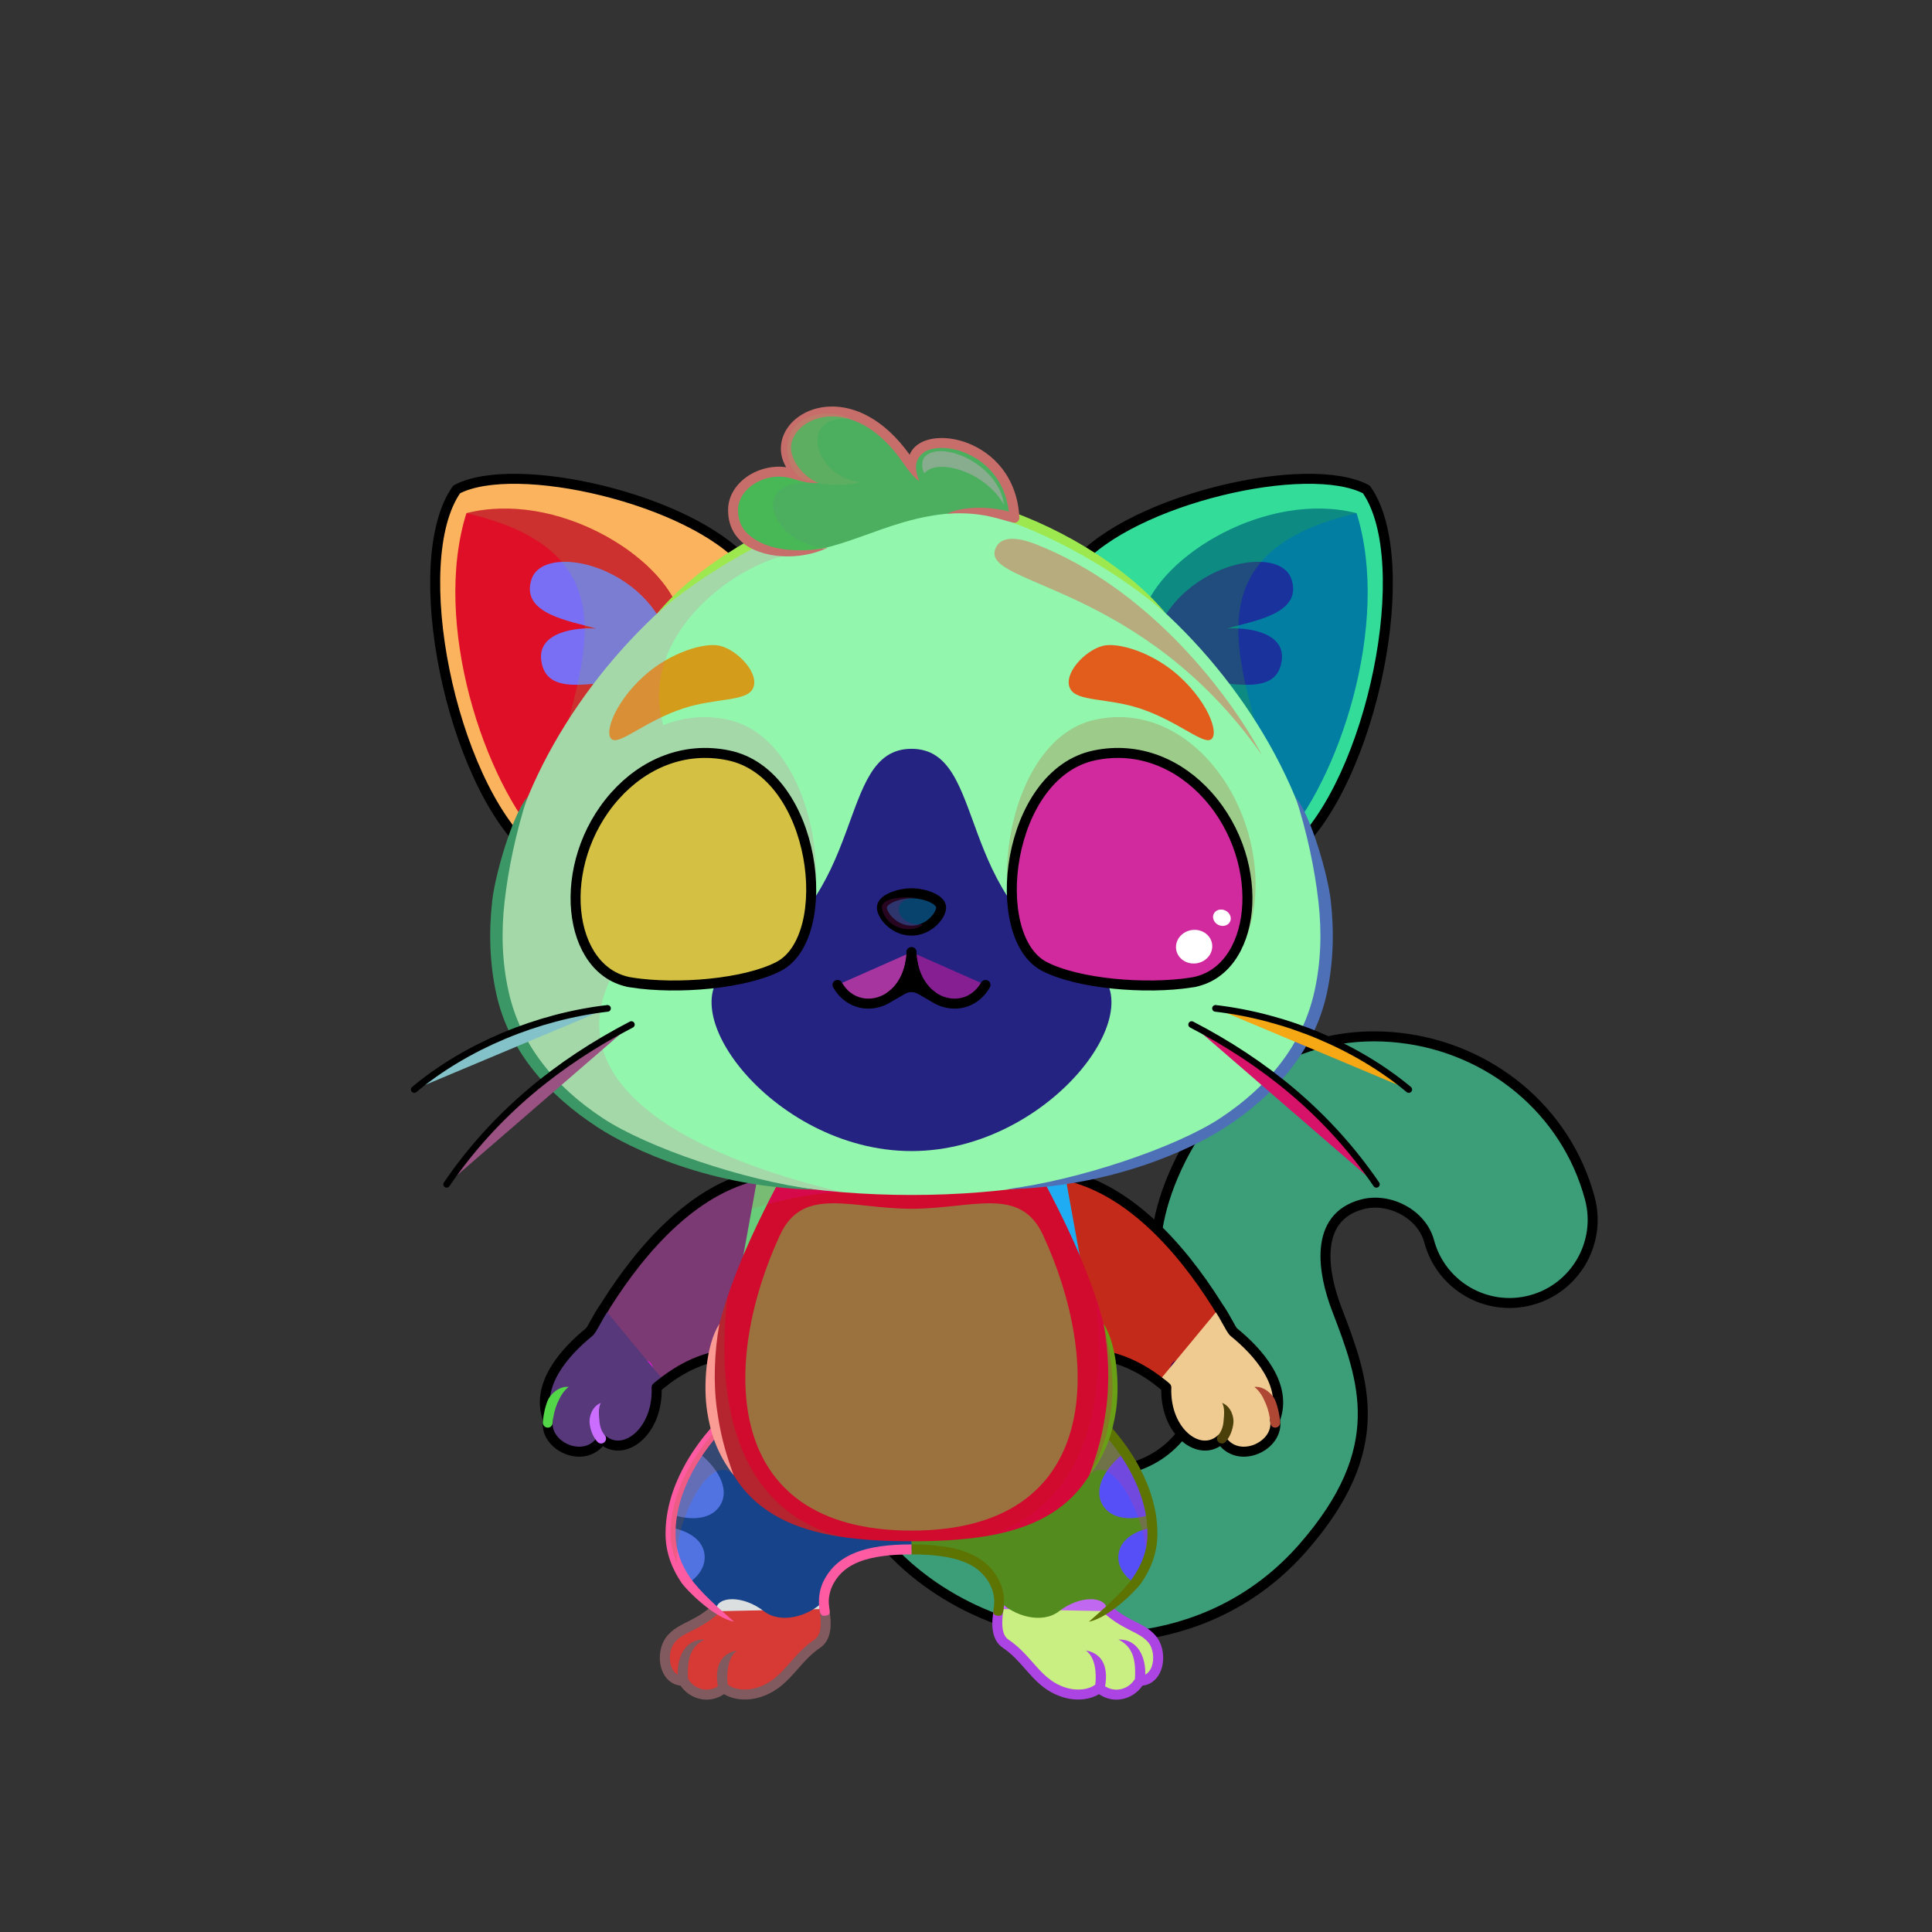 <?xml version="1.0" encoding="UTF-8"?><!DOCTYPE svg PUBLIC "-//W3C//DTD SVG 1.1//EN" "http://www.w3.org/Graphics/SVG/1.1/DTD/svg11.dtd"><!-- Creator: CorelDRAW X7 --><svg xmlns="http://www.w3.org/2000/svg" xmlns:xlink="http://www.w3.org/1999/xlink" xml:space="preserve" width="290mm" height="290mm" version="1.1" style="shape-rendering:geometricPrecision; text-rendering:geometricPrecision; image-rendering:optimizeQuality; fill-rule:evenodd; clip-rule:evenodd" viewBox="0 0 29000 29000">
 <rect x="0" y="0" width="29000" height="29000" fill="#333333" stroke="none"/>
 <defs>
  <style type="text/css">
   <![CDATA[
    .str1 {stroke:black;stroke-width:150}
    .str2 {stroke:black;stroke-width:100;stroke-linecap:round;stroke-linejoin:round}
    .str0 {stroke:black;stroke-width:150;stroke-linecap:round;stroke-linejoin:round}
    .fil4 {fill:none}
    .fil30 {fill:black}
    .fil5 {fill:#FEFEFE}
    .fil40 {fill:#FFF3E6}
    .fil3 {fill:white}
    .fil6 {fill:black;fill-rule:nonzero}
    .fil24 {fill:black;fill-opacity:0.2}
    .fil1 {fill:#996633;fill-opacity:0.2}
    .fil39 {fill:black;fill-opacity:0.302}
    .fil9 {fill:white;fill-opacity:0.302}
    .fil29 {fill:white;fill-opacity:0.4}
    .fil32 {fill:black;fill-opacity:0.502}
    .fil41 {fill:white;fill-opacity:0.502}
    .fil2 {fill:url(#id0)}
    .fil26 {fill:url(#id1)}
    .fil27 {fill:url(#id2)}
    .fil11 {fill:url(#id3)}
    .fil8 {fill:url(#id4)}
    .fil28 {fill:url(#id5)}
    .fil17 {fill:url(#id6)}
    .fil13 {fill:url(#id7)}
    .fil15 {fill:url(#id8)}
    .fil37 {fill:url(#id9)}
    .fil34 {fill:url(#id10)}
    .fil33 {fill:url(#id11)}
    .fil36 {fill:url(#id12)}
    .fil10 {fill:url(#id13)}
    .fil7 {fill:url(#id14)}
    .fil19 {fill:url(#id15)}
    .fil23 {fill:url(#id16)}
    .fil22 {fill:url(#id17)}
    .fil14 {fill:url(#id18)}
    .fil38 {fill:url(#id19)}
    .fil25 {fill:url(#id20)}
    .fil0 {fill:url(#id21)}
    .fil35 {fill:url(#id22)}
    .fil31 {fill:url(#id23)}
    .fil20 {fill:url(#id24)}
    .fil12 {fill:url(#id25)}
    .fil21 {fill:url(#id26)}
    .fil18 {fill:url(#id27)}
    .fil16 {fill:url(#id28)}
   ]]>
  </style>
  <linearGradient id="id0" gradientUnits="userSpaceOnUse" x1="18737.9" y1="22990" x2="19411.6" y2="15676.2">
   <stop offset="0" style="stop-opacity:1; stop-color:#F2B672"/>
   <stop offset="0.502" style="stop-opacity:1; stop-color:#FFC482"/>
   <stop offset="1" style="stop-opacity:1; stop-color:#FFE5BD"/>
  </linearGradient>
  <linearGradient id="id1" gradientUnits="userSpaceOnUse" x1="10717.3" y1="9679.52" x2="9750.48" y2="11113.5">
   <stop offset="0" style="stop-opacity:1; stop-color:#E8A860"/>
   <stop offset="1" style="stop-opacity:1; stop-color:#C9883E"/>
  </linearGradient>
  <linearGradient id="id2" gradientUnits="userSpaceOnUse" xlink:href="#id1" x1="17613.4" y1="9679.52" x2="16646.6" y2="11113.5">
  </linearGradient>
  <linearGradient id="id3" gradientUnits="userSpaceOnUse" x1="10464.4" y1="21802.8" x2="10464.4" y2="23765">
   <stop offset="0" style="stop-opacity:1; stop-color:#FFC482"/>
   <stop offset="0.38" style="stop-opacity:1; stop-color:#FFC482"/>
   <stop offset="1" style="stop-opacity:1; stop-color:#D99A53"/>
  </linearGradient>
  <linearGradient id="id4" gradientUnits="userSpaceOnUse" x1="16899.5" y1="23765" x2="16899.5" y2="21802.8">
   <stop offset="0" style="stop-opacity:1; stop-color:#FFC482"/>
   <stop offset="0.38" style="stop-opacity:1; stop-color:#FFC482"/>
   <stop offset="1" style="stop-opacity:1; stop-color:#FFE5BD"/>
  </linearGradient>
  <linearGradient id="id5" gradientUnits="userSpaceOnUse" x1="13681.9" y1="11239.8" x2="13681.9" y2="17278">
   <stop offset="0" style="stop-opacity:1; stop-color:#FEFEFE"/>
   <stop offset="0.6" style="stop-opacity:1; stop-color:#FEFEFE"/>
   <stop offset="1" style="stop-opacity:1; stop-color:#F2F2F2"/>
  </linearGradient>
  <linearGradient id="id6" gradientUnits="userSpaceOnUse" x1="13681.9" y1="22974.9" x2="13681.9" y2="18061.8">
   <stop offset="0" style="stop-opacity:1; stop-color:white"/>
   <stop offset="0.769" style="stop-opacity:1; stop-color:white"/>
   <stop offset="1" style="stop-opacity:1; stop-color:#F2F2F2"/>
  </linearGradient>
  <linearGradient id="id7" gradientUnits="userSpaceOnUse" x1="16995.1" y1="19692.6" x2="17513.9" y2="17815.1">
   <stop offset="0" style="stop-opacity:1; stop-color:#FFC482"/>
   <stop offset="0.451" style="stop-opacity:1; stop-color:#FFC482"/>
   <stop offset="1" style="stop-opacity:1; stop-color:#FFE5BD"/>
  </linearGradient>
  <linearGradient id="id8" gradientUnits="userSpaceOnUse" x1="10276.2" y1="19700.2" x2="9942.49" y2="17807.5">
   <stop offset="0" style="stop-opacity:1; stop-color:#FFC482"/>
   <stop offset="0.451" style="stop-opacity:1; stop-color:#FFC482"/>
   <stop offset="1" style="stop-opacity:1; stop-color:#D99A53"/>
  </linearGradient>
  <linearGradient id="id9" gradientUnits="userSpaceOnUse" x1="16936" y1="11862.3" x2="16420.2" y2="14045.7">
   <stop offset="0" style="stop-opacity:1; stop-color:black"/>
   <stop offset="1" style="stop-opacity:1; stop-color:#64008F"/>
  </linearGradient>
  <linearGradient id="id10" gradientUnits="userSpaceOnUse" xlink:href="#id9" x1="10427.9" y1="11862.3" x2="10943.7" y2="14045.7">
  </linearGradient>
  <linearGradient id="id11" gradientUnits="userSpaceOnUse" x1="8949" y1="13980.1" x2="12063" y2="13980.1">
   <stop offset="0" style="stop-opacity:1; stop-color:#A71FF0"/>
   <stop offset="0.502" style="stop-opacity:1; stop-color:#DEBDFF"/>
   <stop offset="1" style="stop-opacity:1; stop-color:#A71FF0"/>
  </linearGradient>
  <linearGradient id="id12" gradientUnits="userSpaceOnUse" xlink:href="#id11" x1="15300.9" y1="13980.1" x2="18414.9" y2="13980.1">
  </linearGradient>
  <linearGradient id="id13" gradientUnits="userSpaceOnUse" x1="11873.5" y1="24284.1" x2="11873.5" y2="21188.2">
   <stop offset="0" style="stop-opacity:1; stop-color:#F2E4B5"/>
   <stop offset="0.431" style="stop-opacity:1; stop-color:#FFF3E3"/>
   <stop offset="1" style="stop-opacity:1; stop-color:#FFF3E2"/>
  </linearGradient>
  <linearGradient id="id14" gradientUnits="userSpaceOnUse" xlink:href="#id13" x1="15490.3" y1="24284.1" x2="15490.3" y2="21188.2">
  </linearGradient>
  <linearGradient id="id15" gradientUnits="userSpaceOnUse" x1="20225" y1="8476.92" x2="17466.7" y2="11833.6">
   <stop offset="0" style="stop-opacity:1; stop-color:#F5E2E2"/>
   <stop offset="1" style="stop-opacity:1; stop-color:#C49D9D"/>
  </linearGradient>
  <linearGradient id="id16" gradientUnits="userSpaceOnUse" x1="8386.29" y1="8684.25" x2="9691.43" y2="10027.3">
   <stop offset="0" style="stop-opacity:1; stop-color:#E4BBB9"/>
   <stop offset="1" style="stop-opacity:1; stop-color:#B88383"/>
  </linearGradient>
  <linearGradient id="id17" gradientUnits="userSpaceOnUse" xlink:href="#id15" x1="7138.86" y1="8476.92" x2="9897.18" y2="11833.6">
  </linearGradient>
  <linearGradient id="id18" gradientUnits="userSpaceOnUse" x1="11008.4" y1="17848.8" x2="10718.4" y2="20797.1">
   <stop offset="0" style="stop-opacity:1; stop-color:#F1DFA5"/>
   <stop offset="0.22" style="stop-opacity:1; stop-color:#FDF0C2"/>
   <stop offset="0.749" style="stop-opacity:1; stop-color:#FDF0C4"/>
   <stop offset="1" style="stop-opacity:1; stop-color:#FEF1D3"/>
  </linearGradient>
  <linearGradient id="id19" gradientUnits="userSpaceOnUse" x1="13681.9" y1="13407.9" x2="13681.9" y2="13968.6">
   <stop offset="0" style="stop-opacity:1; stop-color:#FFCCCC"/>
   <stop offset="1" style="stop-opacity:1; stop-color:#DB9092"/>
  </linearGradient>
  <linearGradient id="id20" gradientUnits="userSpaceOnUse" x1="14586.3" y1="17193.1" x2="12777.6" y2="8228.46">
   <stop offset="0" style="stop-opacity:1; stop-color:#F7E6AF"/>
   <stop offset="0.271" style="stop-opacity:1; stop-color:#FDF0C4"/>
   <stop offset="1" style="stop-opacity:1; stop-color:#FFF3E7"/>
  </linearGradient>
  <linearGradient id="id21" gradientUnits="userSpaceOnUse" x1="18982.8" y1="23988.4" x2="17401.1" y2="16148.7">
   <stop offset="0" style="stop-opacity:1; stop-color:#FEF1C7"/>
   <stop offset="1" style="stop-opacity:1; stop-color:#FFF3E7"/>
  </linearGradient>
  <linearGradient id="id22" gradientUnits="userSpaceOnUse" x1="16589.9" y1="14678.7" x2="17322" y2="11415.5">
   <stop offset="0" style="stop-opacity:1; stop-color:#A71FF0"/>
   <stop offset="1" style="stop-opacity:1; stop-color:black"/>
  </linearGradient>
  <linearGradient id="id23" gradientUnits="userSpaceOnUse" xlink:href="#id22" x1="10774" y1="14678.7" x2="10041.9" y2="11415.5">
  </linearGradient>
  <linearGradient id="id24" gradientUnits="userSpaceOnUse" xlink:href="#id16" x1="18977.6" y1="8684.25" x2="17672.5" y2="10027.3">
  </linearGradient>
  <linearGradient id="id25" gradientUnits="userSpaceOnUse" xlink:href="#id18" x1="16500.4" y1="17708.7" x2="16500.4" y2="20937.2">
  </linearGradient>
  <linearGradient id="id26" gradientUnits="userSpaceOnUse" x1="9812.11" y1="11514.3" x2="7919.25" y2="8448.15">
   <stop offset="0" style="stop-opacity:1; stop-color:#F2E0A4"/>
   <stop offset="1" style="stop-opacity:1; stop-color:#FFF3E6"/>
  </linearGradient>
  <linearGradient id="id27" gradientUnits="userSpaceOnUse" xlink:href="#id26" x1="17551.8" y1="11514.3" x2="19444.6" y2="8448.15">
  </linearGradient>
  <linearGradient id="id28" gradientUnits="userSpaceOnUse" x1="13681.9" y1="17517.1" x2="13681.9" y2="23134.9">
   <stop offset="0" style="stop-opacity:1; stop-color:#F0DEA3"/>
   <stop offset="0.188" style="stop-opacity:1; stop-color:#FDF0C3"/>
   <stop offset="0.478" style="stop-opacity:1; stop-color:#FDF0C3"/>
   <stop offset="1" style="stop-opacity:1; stop-color:#FFF3E4"/>
  </linearGradient>
 </defs>
 <g id="Tail">
  <path class="fil0" d="M12493 21526c-108,-680 356,-1318 1035,-1426 680,-108 1318,356 1426,1035 72,449 615,757 1013,871 277,80 569,104 842,61 324,-52 634,-203 873,-476 315,-359 185,-698 48,-1055 -333,-871 -681,-1781 -6,-3132 633,-1266 1884,-1986 3288,-1826 1347,153 2497,1082 2852,2410 178,666 -218,1350 -884,1528 -666,178 -1350,-218 -1528,-884 -111,-412 -602,-663 -1007,-554 -739,197 -584,1038 -381,1569 411,1074 801,2092 -507,3585 -654,747 -1490,1157 -2357,1296 -1260,201 -2607,-168 -3570,-1011 -591,-519 -1010,-1199 -1137,-1991z" style="fill:#a05926"/>
  <path class="fil1" d="M20421 21621c-85,483 -336,1008 -864,1611 -654,747 -1490,1157 -2357,1296 -1260,201 -2607,-168 -3570,-1011 -478,-419 -843,-945 -1033,-1549l521 -490c304,-16 607,-31 911,-46 918,2669 4678,3207 6392,189z" style="fill:#d8972e"/>
  <path class="fil2" d="M20224 15581c254,-32 518,-34 788,-3 196,22 388,61 574,115 -86,612 -248,1468 -799,1408 -532,-57 -594,-890 -563,-1520zm-2123 1222c287,-369 637,-666 1033,-877 351,496 755,1166 339,1487 -394,304 -961,-160 -1372,-610zm-763 2098c0,-399 85,-838 311,-1338 576,230 1428,601 1230,1139 -177,483 -945,370 -1541,199zm-716 3185c63,-3 125,-10 187,-19 324,-52 634,-203 873,-476 35,-40 65,-80 90,-119 348,507 783,1223 346,1546 -470,349 -1157,-368 -1554,-870 19,-21 38,-42 58,-62z" style="fill:#6cc213"/>
  <path class="fil3" d="M23232 16766c290,349 509,761 632,1222 178,666 -218,1350 -884,1528 -666,178 -1350,-218 -1528,-884 29,-336 -20,-792 208,-953 475,-334 678,146 766,-601 50,-420 502,-500 806,-312z" style="fill:#836218"/>
  <path class="fil1" d="M23852 18675c-20,64 -45,127 -75,187 20,-67 45,-129 75,-187zm-75 188c-154,311 -436,557 -797,653 -666,178 -1350,-218 -1528,-884 -111,-412 -602,-663 -1007,-554 -372,99 -517,362 -544,666l0 0c-70,-634 533,-1204 1070,-1107 893,163 894,897 1378,1194 482,295 900,330 1428,32z" style="fill:#04fa84"/>
  <path class="fil4 str0" d="M12493 21526c-108,-680 356,-1318 1035,-1426 680,-108 1318,356 1426,1035 72,449 615,757 1013,871 277,80 569,104 842,61 324,-52 634,-203 873,-476 315,-359 185,-698 48,-1055 -333,-871 -681,-1781 -6,-3132 633,-1266 1884,-1986 3288,-1826 1347,153 2497,1082 2852,2410 178,666 -218,1350 -884,1528 -666,178 -1350,-218 -1528,-884 -111,-412 -602,-663 -1007,-554 -739,197 -584,1038 -381,1569 411,1074 801,2092 -507,3585 -654,747 -1490,1157 -2357,1296 -1260,201 -2607,-168 -3570,-1011 -591,-519 -1010,-1199 -1137,-1991z" style="fill:#3c9d79"/>
 </g>
 <g id="RightFoot">
  <path class="fil5" d="M17107 25230c-124,214 -404,285 -611,106 -71,70 -277,145 -526,65 -410,-131 -508,-461 -851,-710 -221,-159 -124,-477 -114,-668 364,340 783,-165 1076,-248 374,-102 737,158 534,413 199,95 520,237 673,411 169,192 121,631 -181,631z" style="fill:#c168f0"/>
  <path class="fil1" d="M17107 25230c-124,214 -404,285 -611,106 -71,70 -277,145 -526,65 -410,-131 -518,-492 -872,-726 -156,-103 -135,-387 -103,-573 18,-14 37,-27 56,-38 -60,533 1445,1528 1433,860 214,342 596,186 545,-150 127,134 271,-14 143,-274 182,62 215,288 209,441 -17,153 -106,289 -274,289z" style="fill:#f74455"/>
  <path class="fil4" d="M16655 24186c278,231 480,239 633,413 169,192 121,631 -181,631 -124,214 -404,285 -611,106 -71,70 -277,145 -526,65 -410,-131 -520,-489 -872,-726 -156,-105 -138,-331 -109,-524" style="fill:#c9ee82"/>
  <path class="fil6" d="M16703 24128c-31,-26 -78,-22 -105,10 -27,31 -22,79 9,105 144,120 266,182 373,236 100,50 184,92 252,169 81,92 97,256 55,370 -18,49 -49,94 -96,118 7,-269 -115,-534 -402,-526 186,95 268,253 247,592 -49,79 -127,137 -220,155 -79,15 -160,-2 -228,-45 38,-218 10,-484 -289,-538 139,98 163,330 142,511 -32,29 -98,60 -189,72 -75,9 -164,4 -260,-27 -221,-71 -352,-219 -489,-375 -104,-118 -211,-239 -363,-342 -57,-38 -82,-102 -91,-176 -11,-85 -1,-183 13,-274 15,-98 -130,-119 -144,-22 -16,102 -31,212 -18,314 14,114 57,216 157,282 136,92 236,206 333,317 151,171 295,335 557,419 119,38 230,44 323,32 93,-11 171,-41 226,-75 103,70 225,98 348,74 125,-24 233,-98 305,-202 136,-15 232,-107 279,-232 61,-166 34,-387 -84,-521 -86,-98 -183,-147 -296,-204 -100,-50 -214,-108 -345,-217z" style="fill:#ab44e2"/>
 </g>
 <g id="RightLeg">
  <path class="fil7" d="M13682 23259c428,0 1377,183 1321,776 215,222 637,350 896,149 312,-243 712,-232 720,-12 370,-265 678,-701 680,-1146 2,-860 -666,-1598 -969,-1838 -621,860 -1470,1269 -2648,1328l0 743z" style="fill:#538b1f"/>
  <path class="fil8" d="M17274 22734c-58,-349 -215,-669 -392,-931 -283,218 -475,535 -335,781 127,222 427,249 727,150zm-244 1031c162,-222 268,-479 269,-739 0,-32 -1,-65 -3,-97 -262,48 -477,178 -506,396 -24,176 76,328 240,440z" style="fill:#564ff8"/>
  <path class="fil9" d="M17192 23490c67,-148 106,-305 107,-464 2,-775 -541,-1451 -869,-1752l-157 727c26,48 52,95 79,143 387,-413 947,879 840,1346z" style="fill:#b43ea4"/>
  <path class="fil6" d="M14990 24254c62,5 73,-66 79,-154 8,-118 -4,-261 -94,-417 0,-1 -1,-3 -2,-4 -100,-171 -247,-296 -460,-378 -208,-80 -478,-119 -831,-119l0 150c335,0 588,36 777,108 180,69 302,173 385,314 0,2 1,3 2,4 67,116 86,244 75,332 -9,68 -10,89 -11,105 -4,48 44,56 80,59zm1296 -3006c175,140 477,451 691,859 144,272 248,587 247,919 -1,245 -87,464 -218,653 -154,223 -454,481 -660,663 306,-60 713,-477 783,-578 147,-211 244,-458 244,-738 2,-360 -110,-698 -263,-989 -227,-430 -547,-760 -734,-907l-46 58 -44 60 0 0z" style="fill:#5d7402"/>
 </g>
 <g id="LeftFoot">
  <path class="fil5" d="M10257 25230c124,214 404,285 611,106 71,70 277,145 526,65 410,-131 508,-461 851,-710 221,-159 124,-477 114,-668 -364,340 -783,-165 -1076,-248 -374,-102 -737,158 -535,413 -198,95 -519,237 -672,411 -169,192 -121,631 181,631z" style="fill:#dbdfe0"/>
  <path class="fil1" d="M10257 25230c124,214 404,285 611,106 71,70 277,145 526,65 410,-131 518,-492 871,-726 157,-103 136,-387 103,-573 -17,-14 -36,-27 -55,-38 60,533 -1445,1528 -1434,860 -213,342 -595,186 -544,-150 -127,134 -271,-14 -143,-274 -182,62 -215,288 -209,441 17,153 106,289 274,289z" style="fill:#cc00e8"/>
  <path class="fil4" d="M10708 24186c-277,231 -480,239 -632,413 -169,192 -121,631 181,631 124,214 404,285 611,106 71,70 277,145 526,65 410,-131 520,-489 871,-726 156,-105 139,-331 110,-524" style="fill:#d73935"/>
  <path class="fil6" d="M10660 24128c32,-26 79,-22 106,10 26,31 22,79 -10,105 -143,120 -266,182 -373,236 -99,50 -183,92 -251,169 -81,92 -97,256 -55,370 18,49 49,94 96,118 -7,-269 115,-534 402,-526 -186,95 -268,253 -247,592 49,79 127,137 220,155 79,15 160,-2 228,-45 -39,-218 -11,-484 289,-538 -139,98 -163,330 -142,511 31,29 98,60 189,72 75,9 163,4 259,-27 222,-71 353,-219 490,-375 104,-118 210,-239 363,-342 56,-38 82,-102 91,-176 11,-85 0,-183 -14,-274 -14,-98 131,-119 145,-22 16,102 31,212 18,314 -14,114 -58,216 -157,282 -136,92 -236,206 -333,317 -151,171 -296,335 -557,419 -119,38 -230,44 -323,32 -93,-11 -171,-41 -226,-75 -103,70 -226,98 -349,74 -124,-24 -233,-98 -304,-202 -136,-15 -232,-107 -279,-232 -61,-166 -34,-387 84,-521 86,-98 183,-147 296,-204 100,-50 214,-108 344,-217z" style="fill:#805a5f"/>
 </g>
 <g id="LeftLeg">
  <path class="fil10" d="M13682 23259c-428,0 -1377,183 -1321,776 -215,222 -637,350 -896,149 -312,-243 -712,-232 -720,-12 -370,-265 -679,-701 -680,-1146 -2,-860 666,-1598 969,-1838 621,860 1470,1269 2648,1328l0 743z" style="fill:#17438b"/>
  <path class="fil11" d="M10089 22734c59,-349 216,-669 393,-931 282,218 475,535 335,781 -127,222 -427,249 -728,150zm245 1031c-162,-222 -268,-479 -269,-739 0,-32 1,-65 3,-97 261,48 477,178 506,396 24,176 -77,328 -240,440z" style="fill:#5173e2"/>
  <path class="fil6" d="M12374 24254c-62,5 -74,-66 -80,-154 -7,-118 4,-261 94,-417 1,-1 2,-3 3,-4 100,-171 247,-296 460,-378 208,-80 478,-119 831,-119l0 150c-335,0 -588,36 -777,108 -180,69 -303,173 -385,314 -1,2 -1,3 -2,4 -67,116 -86,244 -75,332 9,68 10,89 11,105 4,48 -44,56 -80,59zm-1296 -3006c-176,140 -477,451 -692,859 -143,272 -247,587 -246,919 1,245 87,464 218,653 154,223 454,481 660,663 -306,-60 -713,-477 -784,-578 -146,-211 -243,-458 -244,-738 -1,-360 110,-698 264,-989 226,-430 547,-760 734,-907l46 58 44 60 0 0z" style="fill:#fe5ba2"/>
  <path class="fil1" d="M10172 23490c-67,-148 -106,-305 -107,-464 -2,-775 540,-1451 869,-1752l157 727c-26,48 -53,95 -79,143 -388,-413 -947,879 -840,1346z" style="fill:#b35a0a"/>
 </g>
 <g id="RightHand">
 <animateTransform type="translate" values="0;0 200;0;0 200;0;0 200;0;0 200;0" dur="10" repeatCount="indefinite" additive="sum" attributeName="transform"/>
  <path class="fil12" d="M16231 17709c1007,345 1819,1401 2257,2165 289,504 -636,1265 -911,1014 -627,-574 -1209,-620 -1689,-543 -742,120 -1753,-1920 -1331,-2545 422,-21 1334,-40 1674,-91z" style="fill:#1facf2"/>
  <path class="fil1" d="M17512 20830c-602,-518 -1160,-559 -1624,-485 -171,28 -335,-59 -481,-217 -325,-472 753,-1098 1039,-656 261,403 734,847 1111,1126 -2,93 16,193 -45,232l0 0 0 0z" style="fill:#dd92ff"/>
  <path class="fil13" d="M17579 18641c250,263 469,548 652,821 -275,240 -621,348 -833,154 -241,-220 -89,-667 181,-975zm-1118 -850c342,151 662,376 949,636 -231,379 -597,637 -903,455 -315,-187 -281,-698 -46,-1091z" style="fill:#22d2d6"/>
  <path class="fil9" d="M16790 17980c638,402 1183,1060 1474,1705 -876,-1116 -2195,-1467 -2066,-1768 82,-191 427,-40 592,63z" style="fill:#34a97e"/>
  <path class="fil4 str0" d="M16477 20333c340,47 711,200 1100,555 275,251 1152,-509 864,-1013 -438,-763 -1203,-1821 -2210,-2166 -90,-31 -172,-59 -246,-84" style="fill:#c32a19"/>
 </g>
 <g id="RightPaw">
 <animateTransform type="translate" values="0;0 200;0;0 200;0;0 200;0;0 200;0" dur="10" repeatCount="indefinite" additive="sum" attributeName="transform"/>
  <path class="fil3" d="M17501 20836c-31,672 506,1059 828,766 253,397 884,103 809,-293 203,-535 -266,-1036 -634,-1325 -198,-64 -364,-248 -462,44 -114,341 -157,279 -402,398 -164,79 -11,352 -139,410z" style="fill:#540753"/>
  <path class="fil1" d="M17501 20836c-31,672 506,1059 828,766 253,397 884,103 809,-293 3,-8 6,-16 9,-24l0 -1 0 -1c3,-7 5,-15 8,-22l1 -4c2,-7 4,-14 6,-21l1 -4c2,-7 3,-13 5,-20l0 0c-35,-39 -69,-77 -99,-112 144,452 -467,680 -644,91 -290,430 -804,-94 -650,-448 -68,-40 -141,-89 -218,-145 -2,93 16,193 -45,232l0 0 0 1c-2,0 -3,1 -5,2l0 0 0 0 0 0 0 0 -1 1 0 0 0 0c-2,1 -3,2 -5,2z" style="fill:#3a0092"/>
  <path class="fil4 str0" d="M17393 20734c30,22 89,67 114,91 -27,668 501,1069 822,777 253,397 884,103 809,-293 196,-517 -254,-1017 -616,-1311 -48,-39 -139,-248 -222,-360" style="fill:#efcb92"/>
  <path class="fil6" d="M18286 21543c-28,30 -25,78 6,105 30,28 78,25 105,-6 66,-73 106,-179 117,-282 9,-86 -32,-247 -169,-302 37,69 33,155 20,287 -7,74 -35,148 -79,198z" style="fill:#4b4009"/>
  <path class="fil6" d="M19070 21362c3,41 36,70 77,67 41,-3 72,-39 69,-80 -10,-121 -36,-236 -77,-336 -28,-67 -155,-211 -310,-195 81,67 126,143 171,252 36,85 61,186 70,292z" style="fill:#ae4835"/>
 </g>
 <g id="LeftHand">
 <animateTransform type="translate" values="0;0 200;0;0 200;0;0 200;0;0 200;0" dur="10" repeatCount="indefinite" additive="sum" attributeName="transform"/>
  <path class="fil14" d="M11133 17709c-1007,345 -1819,1401 -2257,2165 -289,504 636,1265 911,1014 627,-574 1209,-620 1689,-543 742,120 1752,-1920 1331,-2545 -422,-21 -1334,-40 -1674,-91z" style="fill:#68cc79"/>
  <path class="fil15" d="M10903 17791c-343,151 -662,376 -949,636 231,379 597,637 903,455 315,-187 281,-698 46,-1091zm-1118 850c-250,263 -469,548 -652,821 275,240 621,348 833,154 241,-220 89,-667 -181,-975z" style="fill:#9efaaa"/>
  <path class="fil1" d="M12461 17901c-12,-28 -25,-54 -40,-78 -21,-9 -42,-17 -63,-25 -412,-21 -898,-40 -1225,-89 -816,357 -1472,988 -1782,1591 959,-864 1983,-1285 3110,-1399z" style="fill:#bd805b"/>
  <path class="fil1" d="M9852 20830c602,-518 1160,-559 1624,-485 171,28 335,-59 481,-217 325,-472 -753,-1098 -1039,-656 -261,403 -734,847 -1111,1126 2,93 -16,193 45,232l0 0 0 0z" style="fill:#b1768b"/>
  <path class="fil4 str0" d="M10887 20333c-340,47 -711,200 -1100,555 -275,251 -1153,-509 -864,-1013 438,-763 1203,-1821 2210,-2166 90,-31 171,-59 246,-84" style="fill:#7b3a73"/>
 </g>
 <g id="LeftPaw">
 <animateTransform type="translate" values="0;0 200;0;0 200;0;0 200;0;0 200;0" dur="10" repeatCount="indefinite" additive="sum" attributeName="transform"/>
  <path class="fil3" d="M9863 20836c31,672 -506,1059 -828,766 -253,397 -884,103 -809,-293 -203,-535 266,-1036 634,-1325 198,-64 364,-248 462,44 114,341 157,279 402,398 164,79 11,352 139,410z" style="fill:#d51bd0"/>
  <path class="fil1" d="M9863 20836c31,672 -506,1059 -828,766 -253,397 -884,103 -809,-293 -3,-8 -6,-16 -9,-24l0 -1 -1 -1c-2,-7 -5,-15 -7,-22l-1 -4c-2,-7 -4,-14 -6,-21l-1 -4c-2,-7 -3,-13 -5,-20l0 0c35,-39 68,-77 99,-112 -144,452 466,680 644,91 290,430 804,-94 650,-448 68,-40 141,-89 218,-145 2,93 -16,193 45,232l0 0 0 1c2,0 3,1 5,2l0 0 0 0 0 0 0 0 0 1 1 0 0 0c1,1 3,2 5,2z" style="fill:#49523b"/>
  <path class="fil4 str0" d="M9971 20734c-30,22 -89,67 -115,91 28,668 -500,1069 -821,777 -253,397 -884,103 -809,-293 -197,-517 253,-1017 615,-1311 49,-39 140,-248 223,-360" style="fill:#56387b"/>
  <path class="fil6" d="M9078 21543c28,30 25,78 -6,105 -31,28 -78,25 -105,-6 -66,-73 -107,-179 -117,-282 -9,-86 32,-247 169,-302 -37,69 -34,155 -20,287 7,74 35,148 79,198z" style="fill:#cb6dfe"/>
  <path class="fil6" d="M8294 21362c-3,41 -36,70 -77,67 -41,-3 -72,-39 -69,-80 10,-121 35,-236 77,-336 28,-67 155,-211 310,-195 -81,67 -126,143 -172,252 -35,85 -60,186 -69,292z" style="fill:#53d748"/>
 </g>
 <g id="Body">
 <animateTransform type="translate" values="0;0 200;0;0 200;0;0 200;0;0 200;0" dur="10" repeatCount="indefinite" additive="sum" attributeName="transform"/>
  <path class="fil16" d="M13682 23135c-1548,0 -2752,-291 -2993,-1956 -148,-1025 402,-2314 1010,-3456 -185,-75 3407,-430 3972,12 606,1139 1152,2423 1004,3444 -242,1665 -1445,1956 -2993,1956z" style="fill:#d10b2e"/>
  <path class="fil1" d="M11515 18078c78,-153 157,-305 238,-454 270,36 549,147 829,266 -366,30 -721,91 -1067,188z" style="fill:#ef07bf"/>
  <path class="fil1" d="M12621 23067c-1016,-156 -1749,-629 -1932,-1888 -75,-519 29,-1106 229,-1707 -223,2001 402,3257 1703,3595z" style="fill:#478f34"/>
  <path class="fil6" d="M11012 22144c-250,-321 -348,-641 -397,-954 -59,-377 -24,-998 184,-1320 -78,421 -93,905 -36,1298 50,341 104,572 249,976z" style="fill:#fa9c93"/>
  <path class="fil17" d="M13682 18144c-911,0 -1630,-350 -1974,394 -875,1890 -906,4437 1974,4437 2879,0 2849,-2547 1974,-4437 -344,-744 -1063,-394 -1974,-394z" style="fill:#9b713e"/>
  <path class="fil6" d="M16352 22144c250,-321 347,-641 397,-954 59,-377 24,-998 -184,-1320 78,421 93,905 36,1298 -50,341 -104,572 -249,976z" style="fill:#69a015"/>
  <path class="fil1" d="M14743 23067c1016,-156 1749,-629 1932,-1888 75,-519 -29,-1106 -229,-1707 223,2000 -402,3257 -1703,3595z" style="fill:#e50067"/>
 </g>
 <g id="Ears">
 <animateTransform type="translate" values="0;0 200;0;0 200;0;0 200;0;0 200;0" dur="10" repeatCount="indefinite" additive="sum" attributeName="transform"/>
  <path class="fil18 str0" d="M19413 12775c1182,-1054 1858,-4353 1096,-5429 -881,-466 -3517,148 -4344,1109 981,1268 2267,3052 3248,4320z" style="fill:#34dc9a"/>
  <path class="fil19" d="M17162 9205c260,-868 1855,-1842 3201,-1502 520,1660 -267,4026 -1150,4974 -261,-1022 -955,-2528 -2051,-3472z" style="fill:#027ea3"/>
  <path class="fil20" d="M17239 10052c63,-1501 1949,-1974 2148,-1354 168,525 -594,623 -972,738 271,-24 881,41 825,474 -70,542 -718,335 -1292,307 -207,-260 -623,-85 -709,-165z" style="fill:#1a329c"/>
  <path class="fil21 str0" d="M7950 12775c-1181,-1054 -1857,-4353 -1095,-5429 881,-466 3517,148 4344,1109 -981,1268 -2267,3052 -3249,4320z" style="fill:#fcb35d"/>
  <path class="fil22" d="M10202 9205c-260,-868 -1855,-1842 -3201,-1502 -520,1660 267,4026 1150,4974 261,-1022 955,-2528 2051,-3472z" style="fill:#df0f28"/>
  <path class="fil23" d="M10125 10052c-63,-1501 -1949,-1974 -2148,-1354 -168,525 594,623 972,738 -271,-24 -881,41 -825,474 70,542 718,335 1292,307 207,-260 623,-85 709,-165z" style="fill:#796ff5"/>
  <path class="fil24" d="M10202 9205c-260,-868 -1855,-1842 -3201,-1502 3062,707 1224,3016 1264,4583 321,-988 974,-2251 1937,-3081z" style="fill:#82b54d"/>
  <path class="fil24" d="M17162 9205c260,-868 1855,-1842 3201,-1502 -3062,707 -1224,3016 -1264,4583 -321,-988 -974,-2251 -1937,-3081z" style="fill:#38ba02"/>
 </g>
 <g id="Head">
 <animateTransform type="translate" values="0;0 200;0;0 200;0;0 200;0;0 200;0" dur="10" repeatCount="indefinite" additive="sum" attributeName="transform"/>
  <path class="fil25" d="M13682 7485c-3332,0 -6822,4262 -6118,7422 481,2162 3344,3030 6118,3030 2774,0 5637,-868 6118,-3030 704,-3160 -2786,-7422 -6118,-7422z" style="fill:#92f7ad"/>
  <path class="fil1" d="M17960 14741c-730,124 -1800,22 -2329,-278 -907,-513 -606,-3342 795,-3657 702,-158 1343,145 1797,701 958,1176 768,3059 -263,3234z" style="fill:#c41d03"/>
  <path class="fil26" d="M9213 11109c140,27 513,-301 1041,-475 485,-160 945,-100 1046,-296 113,-218 -224,-581 -496,-645 -223,-53 -739,94 -1140,456 -472,429 -621,927 -451,960z" style="fill:#d49c1b"/>
  <path class="fil27" d="M18151 11109c-140,27 -513,-301 -1041,-475 -485,-160 -945,-100 -1046,-296 -114,-218 224,-581 496,-645 223,-53 739,94 1139,456 473,429 622,927 452,960z" style="fill:#e25d1b"/>
  <path class="fil1" d="M11115 8263c-2303,1375 -4071,4310 -3551,6644 421,1891 2663,2792 5075,2988 -2373,-563 -4250,-1640 -3462,-3226 70,34 146,58 227,72 730,124 1799,22 2329,-278 907,-513 606,-3342 -795,-3657 -347,-78 -680,-43 -982,79 -390,-1326 1081,-2486 2087,-2602 -300,154 -386,-190 -726,-85 -68,21 -136,43 -202,65z" style="fill:#ec5e9f"/>
  <path class="fil28" d="M13682 11240c-1162,0 -612,2329 -2619,3223 -1161,517 497,2815 2619,2815 2122,0 3780,-2298 2619,-2815 -2007,-894 -1457,-3223 -2619,-3223z" style="fill:#242382"/>
  <path class="fil6" d="M19447 11963c177,545 289,1096 343,1569 53,462 37,918 -60,1351 -178,802 -697,1428 -1417,1903 -661,435 -2111,926 -3201,1064 1561,-30 2775,-598 3283,-930 753,-491 1330,-1151 1518,-1995 100,-451 117,-932 62,-1410 -44,-384 -295,-1267 -528,-1552z" style="fill:#4e70b7"/>
  <path class="fil6" d="M13682 7560c-408,0 -767,56 -1102,149 -949,262 -2036,899 -2715,1499 604,-730 1714,-1378 2675,-1644 348,-96 720,-154 1142,-154 421,0 794,58 1141,154 962,266 2072,914 2676,1644 -679,-600 -1766,-1237 -2715,-1499 -335,-93 -694,-149 -1102,-149z" style="fill:#9de84f"/>
  <path class="fil6" d="M7916 11963c-176,545 -288,1096 -342,1569 -53,462 -37,918 60,1351 178,802 697,1428 1417,1903 661,435 2107,933 3197,1071 -1560,-30 -2772,-605 -3279,-937 -754,-491 -1330,-1151 -1518,-1995 -100,-451 -117,-932 -62,-1410 44,-384 295,-1267 527,-1552z" style="fill:#3b9765"/>
  <path class="fil29" d="M15551 8170c1718,677 2910,2266 3391,3164 -1799,-2567 -4170,-2545 -4007,-3078 80,-262 435,-158 616,-86z" style="fill:#ed3c39"/>
 </g>
 <g id="Mouth">
 <animateTransform type="translate" values="0;0 200;0;0 200;0;0 200;0;0 200;0" dur="10" repeatCount="indefinite" additive="sum" attributeName="transform"/>
  <path class="fil4 str0" d="M12571 14784c298,518 1085,300 1111,-492" style="fill:#a635a0"/>
  <path class="fil30 str0" d="M13670 14424c-37,245 -153,423 -299,529 122,-61 207,-138 311,-138l0 -391 -12 0z" style="fill:#ad5fb2"/>
  <path class="fil4 str0" d="M14793 14784c-298,518 -1086,300 -1111,-492" style="fill:#851f92"/>
  <path class="fil30 str0" d="M13694 14424c37,245 153,423 299,529 -122,-61 -207,-138 -311,-138l0 -391 12 0z" style="fill:#8fc7d3"/>
 </g>
 <g id="EyesClosed">
 <animateTransform type="translate" values="0;0 200;0;0 200;0;0 200;0;0 200;0" dur="10" repeatCount="indefinite" additive="sum" attributeName="transform"/>
  <path class="fil30" d="M12153 13518c-1049,-464 -2682,98 -3380,625 359,-1047 2649,-1827 3380,-625z" style="fill:#970d98"/>
  <path class="fil30" d="M15211 13518c1049,-464 2682,98 3379,625 -358,-1047 -2648,-1827 -3379,-625z" style="fill:#2935a2"/>
 </g>
 <g id="Eyes">
 <animate attributeName="opacity" values="0;1;1;1;1;1;1;1;1;1;1;1;1;1;1;1;1;1;1;1;1;1;1;1;1;1;1;1;1;1;1;1;1;1;1;1;1;1;1;1;1;1;1;1;1;1;1;1;1;1;1;1;1;1;1;1;1;1;1;1;1;1;1;1;1;1;1;1;1;1;1;1;1;1;1;1;1;1;1;1;1;1;1;1;0;0" dur="10" repeatCount="indefinite"/>
 <animateTransform type="translate" values="0;0 200;0;0 200;0;0 200;0;0 200;0" dur="10" repeatCount="indefinite" additive="sum" attributeName="transform"/>
  <path class="fil31" d="M9480 14748c691,107 1705,19 2207,-241 860,-445 574,-2896 -754,-3169 -664,-137 -1272,126 -1702,608 -908,1019 -728,2651 249,2802z" style="fill:#3172ef"/>
  <path class="fil32" d="M12124 13839c207,-892 -204,-2298 -1191,-2501 -664,-137 -1272,126 -1702,608 -351,393 -539,878 -582,1334 389,-1025 1445,-1651 2162,-1537 911,145 1297,1048 1313,2096z" style="fill:#a87bce"/>
  <path class="fil33" d="M9480 14748c691,107 1705,19 2207,-241 170,-88 295,-254 376,-467 -329,-174 -433,-495 -549,-807 -480,-22 -961,-44 -1441,-65 -756,412 -1011,844 -1124,1281 135,158 313,265 531,299z" style="fill:#474c94"/>
  <circle class="fil3" transform="matrix(1.151 -0.098 0.134 1.071 9438.03 14210)" r="235"/>
  <circle class="fil3" transform="matrix(0.535 -0.218 0.186 0.476 9020.94 13775.5)" r="235"/>
  <path class="fil34" d="M10438 11862c577,-132 1157,251 1294,854 137,603 -220,1199 -798,1330 -578,132 -1157,-251 -1295,-854 -137,-603 221,-1199 799,-1330z" style="fill:#ec477d"/>
  <path class="fil3" d="M11059 12060c-582,8 -857,1323 -13,1323 871,0 644,-1333 13,-1323z" style="fill:#0e304b"/>
  <path class="fil4 str1" d="M9480 14748c691,107 1705,19 2207,-241 860,-445 574,-2896 -754,-3169 -664,-137 -1272,126 -1702,608 -908,1019 -728,2651 249,2802z" style="fill:#d4c143"/>
  <path class="fil35" d="M17884 14748c-691,107 -1705,19 -2207,-241 -860,-445 -574,-2896 754,-3169 664,-137 1272,126 1702,608 908,1019 728,2651 -249,2802z" style="fill:#48aaf6"/>
  <path class="fil32" d="M15240 13839c-207,-892 204,-2298 1191,-2501 664,-137 1272,126 1702,608 350,393 539,878 582,1334 -389,-1025 -1445,-1651 -2162,-1537 -911,145 -1297,1048 -1313,2096z" style="fill:#867bca"/>
  <path class="fil36" d="M17884 14748c-691,107 -1705,19 -2207,-241 -170,-88 -295,-254 -376,-467 329,-174 433,-495 548,-807 481,-22 961,-44 1442,-65 756,412 1011,844 1124,1281 -135,158 -314,265 -531,299z" style="fill:#e947b4"/>
  <path class="fil37" d="M16926 11862c-578,-132 -1157,251 -1294,854 -137,603 220,1199 798,1330 578,132 1157,-251 1294,-854 138,-603 -220,-1199 -798,-1330z" style="fill:#7b740e"/>
  <path class="fil3" d="M16305 12060c582,8 857,1323 12,1323 -870,0 -643,-1333 -12,-1323z" style="fill:#4d778c"/>
  <path class="fil4 str1" d="M17884 14748c-691,107 -1705,19 -2207,-241 -860,-445 -574,-2896 754,-3169 664,-137 1272,126 1702,608 908,1019 728,2651 -249,2802z" style="fill:#d12a9e"/>
  <circle class="fil3" transform="matrix(-1.151 -0.098 -0.134 1.071 17924.2 14210)" r="235"/>
  <circle class="fil3" transform="matrix(-0.535 -0.218 -0.186 0.476 18341.3 13775.5)" r="235"/>
 </g>
 <g id="Moustache">
 <animateTransform type="translate" values="0;0 200;0;0 200;0;0 200;0;0 200;0" dur="10" repeatCount="indefinite" additive="sum" attributeName="transform"/>
  <path class="fil4 str2" d="M9477 15379c-1096,569 -2045,1334 -2773,2398" style="fill:#995282"/>
  <path class="fil4 str2" d="M18245 15136c1060,124 2121,568 2901,1218" style="fill:#f5a714"/>
  <path class="fil4 str2" d="M17887 15379c1096,569 2045,1334 2773,2398" style="fill:#d71369"/>
  <path class="fil4 str2" d="M9119 15136c-1060,124 -2121,568 -2901,1218" style="fill:#82c2c8"/>
 </g>
 <g id="Nose">
 <animateTransform type="translate" values="0;0 200;0;0 200;0;0 200;0;0 200;0" dur="10" repeatCount="indefinite" additive="sum" attributeName="transform"/>
  <path class="fil38 str0" d="M13682 13408c-194,0 -465,93 -444,231 19,127 197,330 444,330 247,0 425,-203 444,-330 21,-138 -250,-231 -444,-231z" style="fill:#07436c"/>
  <path class="fil39" d="M13238 13639c65,292 427,392 617,235 -405,40 -521,-399 -101,-398 -137,-13 -543,-19 -516,163z" style="fill:#85156f"/>
 </g>
 <g id="Hair">
 <animateTransform type="translate" values="0;0 200;0;0 200;0;0 200;0;0 200;0" dur="10" repeatCount="indefinite" additive="sum" attributeName="transform"/>
  <path class="fil40" d="M12026 7169c-855,-647 661,-1822 1684,-87 -247,-696 1430,-611 1495,690 -347,-73 -655,-88 -934,-66 -514,40 -934,201 -1332,344 -420,150 -815,280 -1270,225 -409,-49 -691,-247 -687,-627 5,-412 574,-730 1044,-479z" style="fill:#4caf5f"/>
  <path class="fil1" d="M12427 8220c-792,1 -1244,-1007 -264,-973 -488,-343 -1208,-26 -1160,488 48,513 750,655 1424,485z" style="fill:#3bdc3a"/>
  <path class="fil6" d="M12289 7250c-282,11 -366,-93 -589,-95 -124,-2 -243,31 -344,87 -100,55 -181,132 -229,222 -30,58 -48,120 -49,185 -2,159 53,280 150,368 391,357 1094,222 1199,203 -427,206 -1017,167 -1300,-92 -128,-117 -200,-275 -198,-481 1,-89 25,-175 66,-253 62,-116 164,-214 288,-283 123,-68 268,-107 418,-106 33,1 67,3 100,8 -78,-130 -96,-266 -67,-394 31,-141 122,-270 253,-364 128,-91 294,-149 482,-153 359,-8 798,182 1185,723 20,-50 52,-94 95,-131 83,-71 204,-112 343,-118 132,-7 282,17 429,73 379,145 749,505 780,1119 2,42 -30,77 -71,79 -7,0 -14,-1 -20,-2 -185,-39 -464,-171 -993,-134 295,-141 754,-86 926,-32 -58,-484 -363,-770 -675,-890 -128,-49 -257,-70 -369,-64 -106,5 -196,33 -252,82 -153,132 -91,300 -49,414 -129,-87 -247,-287 -312,-371 -341,-447 -711,-606 -1014,-599 -156,3 -294,51 -398,126 -101,72 -171,170 -194,275 -51,225 181,517 409,598z" style="fill:#c76e6a"/>
  <path class="fil41" d="M13892 6845c255,-236 1098,123 1179,733 -280,-502 -1004,-709 -1196,-474 -43,-70 -49,-197 17,-259z" style="fill:#c4aabd"/>
  <path class="fil1" d="M12915 7237c-698,-69 -952,-1038 -139,-946 -394,-209 -1005,-27 -956,486 18,192 116,386 294,436 294,83 562,85 801,24z" style="fill:#a4ae64"/>
 </g>
</svg>
